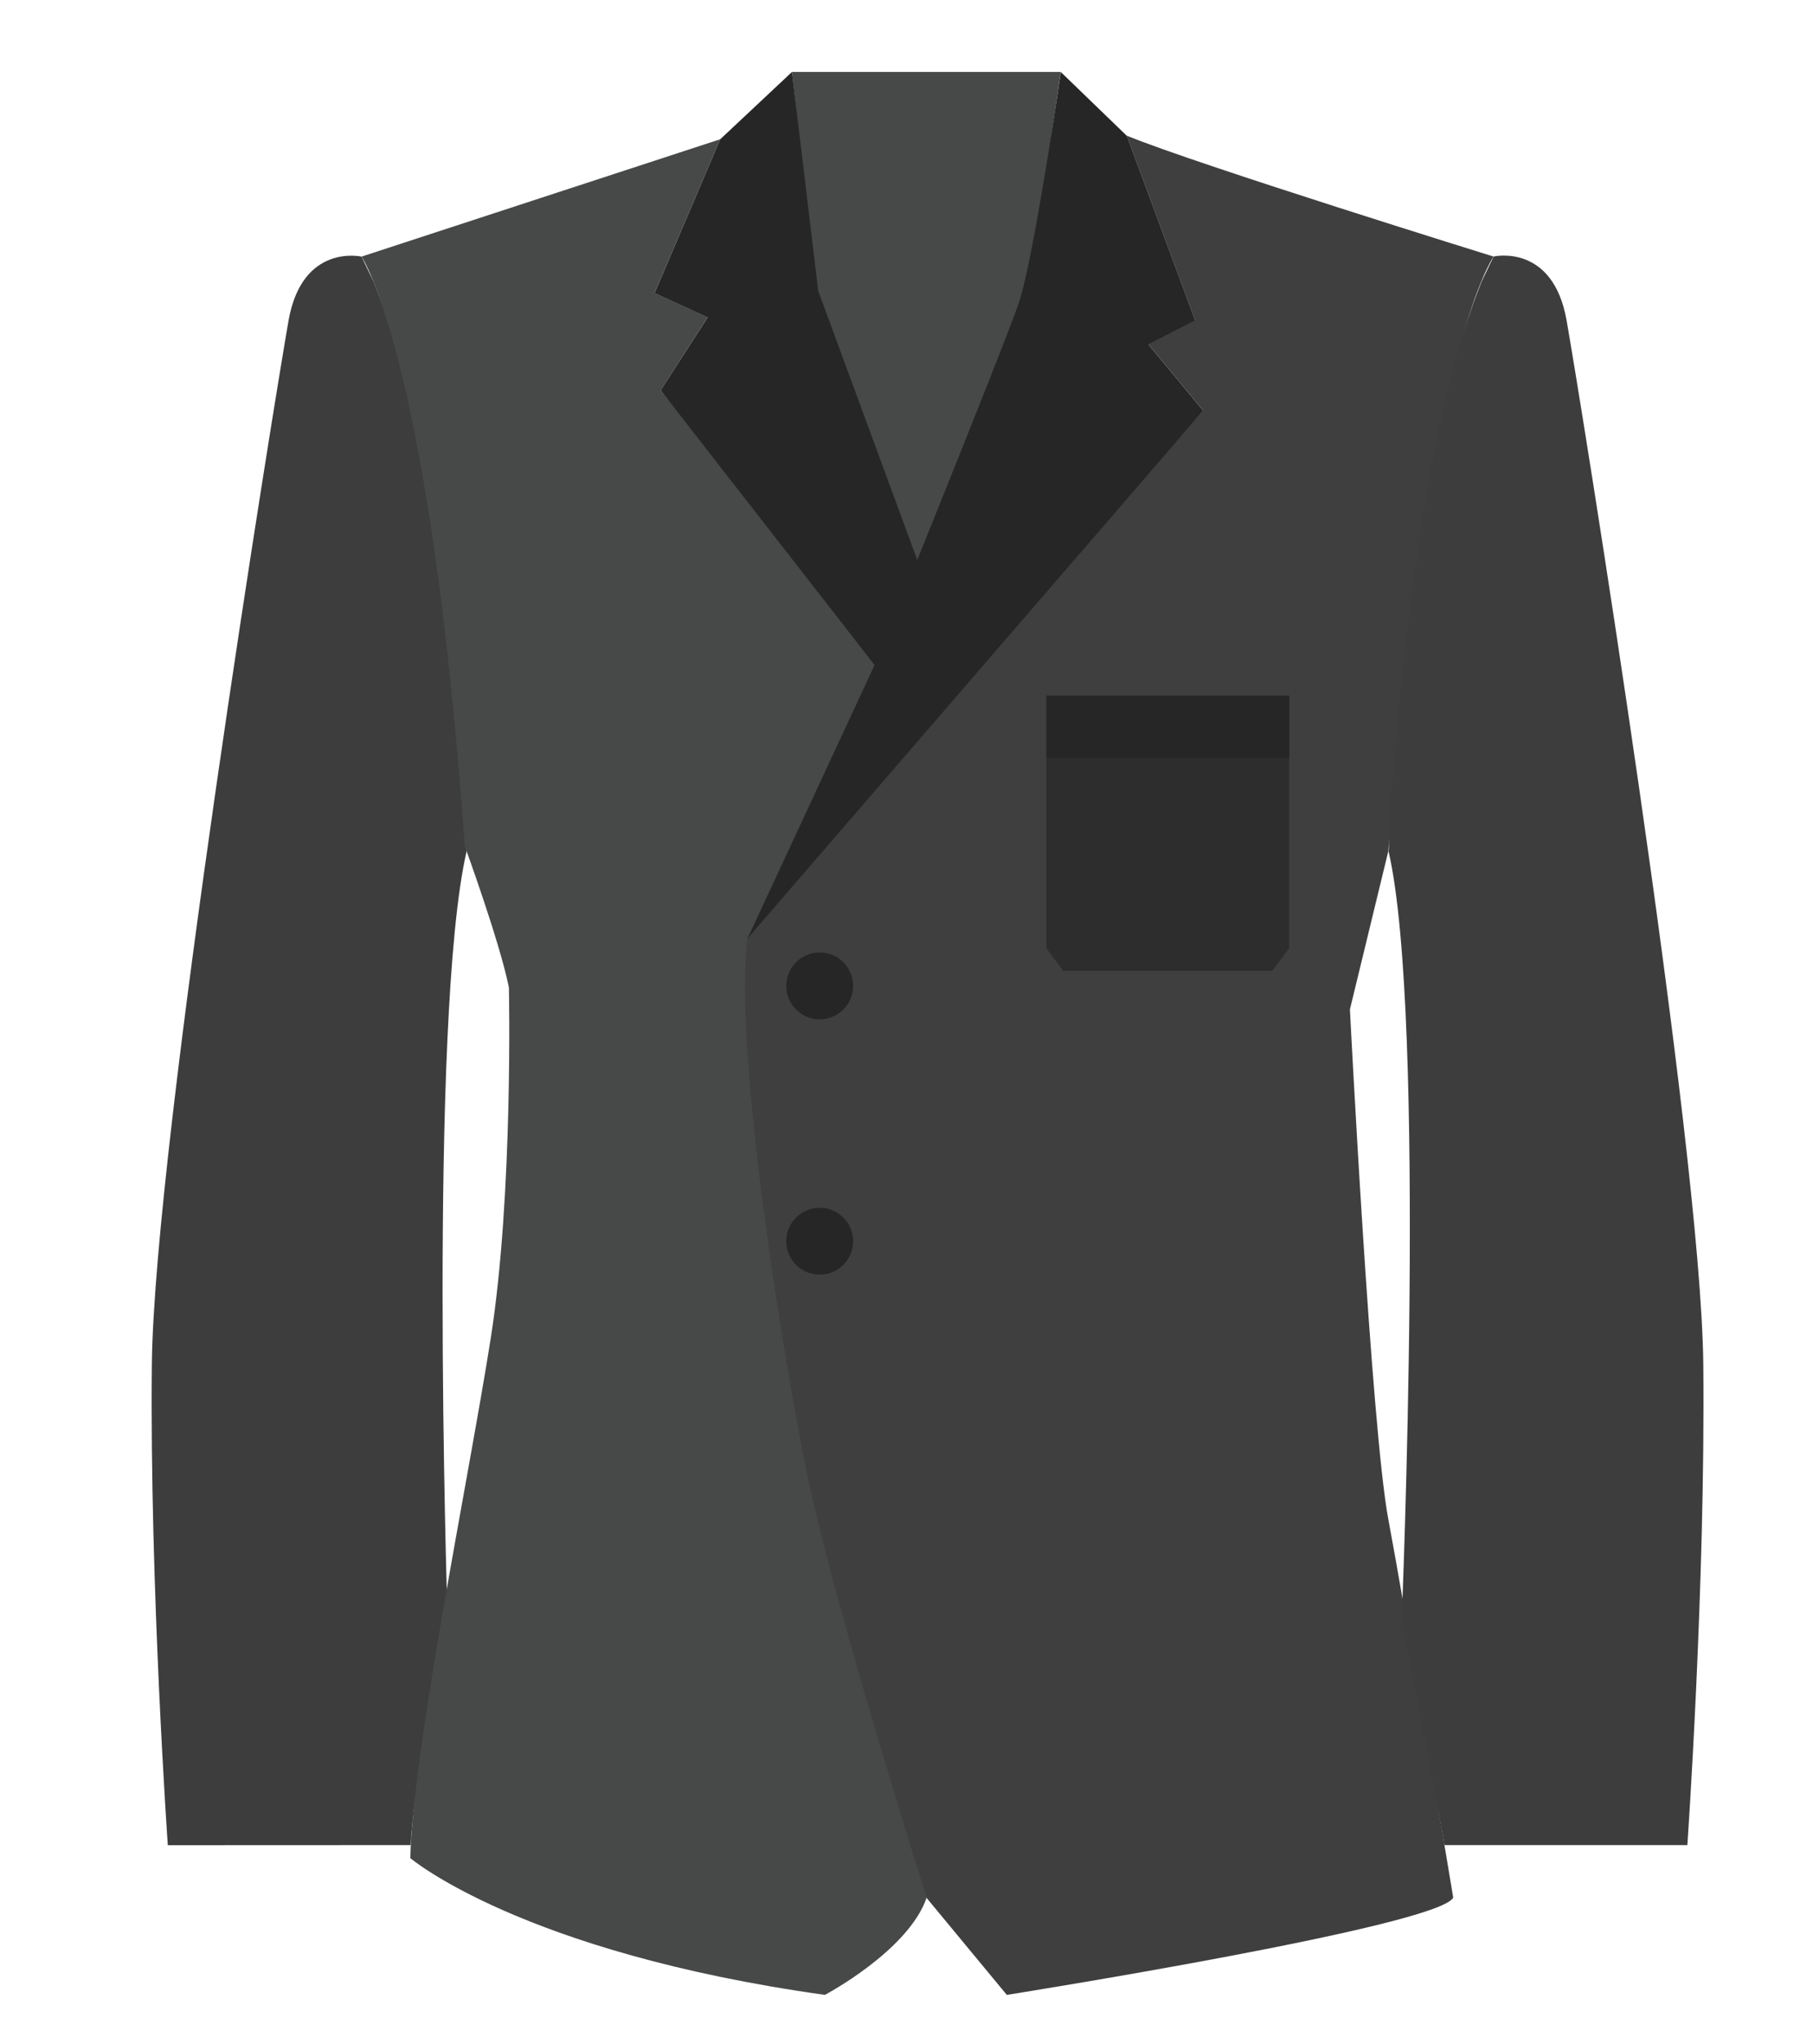 <?xml version="1.0" encoding="utf-8"?>
<!-- Generator: Adobe Illustrator 21.0.0, SVG Export Plug-In . SVG Version: 6.00 Build 0)  -->
<!DOCTYPE svg PUBLIC "-//W3C//DTD SVG 1.1//EN" "http://www.w3.org/Graphics/SVG/1.1/DTD/svg11.dtd">
<svg version="1.1" xmlns="http://www.w3.org/2000/svg" xmlns:xlink="http://www.w3.org/1999/xlink" x="0px" y="0px"
	 viewBox="0 0 178.49 201.13" style="enable-background:new 0 0 178.49 201.13;" xml:space="preserve">
<g id="Background">
</g>
<g id="Objects">
	<polygon style="fill:#3F4241;" points="-821.14,380.63 -839.86,412.07 -839.54,407.97 	"/>
	<g>
		<path style="fill:#3E3F3E;" d="M406.26,744.14c-0.41-4.11-9.46-113.48-10.69-130.75c-1.23-17.27-4.93-60.44-5.76-71.54
			c-0.82-11.1-4.83-35.67-4.83-35.67h-91.4c0,0-4.01,24.57-4.83,35.67c-0.82,11.1-4.52,54.27-5.76,71.54
			c-1.23,17.27-10.28,126.64-10.69,130.75l32.07,4.94l34.91-185.63l34.91,185.63L406.26,744.14z"/>
		<polygon style="fill:#474948;" points="292.46,513.28 386.1,513.28 384.98,506.19 293.58,506.19 		"/>
		<path style="fill:#3E3F3E;" d="M333.18,506.19c0,0-5.4,2.77,0,7.09h52.92l-1.12-7.09H333.18z"/>
		<g>
			<g>
				<circle style="fill:#272827;" cx="334.84" cy="509.73" r="1.97"/>
				<g>
					<rect x="315.5" y="504.65" style="fill:#2C2D2C;" width="3.7" height="10.28"/>
					<rect x="350.86" y="504.65" style="fill:#2C2D2C;" width="3.7" height="10.28"/>
				</g>
			</g>
			<g>
				<g>
					<path style="fill:#2C2D2C;" d="M292.46,513.28L292.46,513.28c-1.18,7.68-2.96,19.84-3.61,27.32l0.03,0.02l18.4-27.34H292.46z"/>
					<path style="fill:#2C2D2C;" d="M386.14,513.28L386.14,513.28c1.18,7.68,2.96,19.84,3.61,27.32l-0.03,0.02l-18.4-27.34H386.14z"/>
				</g>
				<g>
					<path style="fill:#2C2D2C;" d="M338.58,513.28v43.33c0,0,7.86-3.55,9.1-5.7v-37.62H338.58z"/>
					<g>
						<g>
							<polygon style="fill:#2C2D2C;" points="316.96,525 316.96,555.68 314.03,555.68 							"/>
							<polygon style="fill:#2C2D2C;" points="311.43,570.29 300,642.37 288.56,739.5 302.8,643.77 							"/>
						</g>
						<g>
							<polygon style="fill:#2C2D2C;" points="360.47,525 360.47,555.68 363.4,555.68 							"/>
							<polygon style="fill:#2C2D2C;" points="366.89,570.29 378.32,642.37 389.75,739.5 375.51,643.77 							"/>
						</g>
					</g>
				</g>
			</g>
		</g>
	</g>
	<g>
		<path style="fill:#474948;" d="M77.97,7.08h26.46c0,0-3.06,21.35-3.93,23.85c-0.88,2.5-10.13,25.79-10.13,25.79l-9.82-26.31L77.97,7.08z"
			/>
		<g>
			<path style="fill:#3C3D3C;" d="M40.43,181.55c0.31-5.67,2.05-14.16,3.61-23.17c0-0.09-1.88-58.3,1.9-74.63
				c-0.11-0.32-0.14-2.66-0.14-2.66c-2.55-35.86-6.96-48.28-9.04-53.41l-1.17-2.43c0,0-5.83-1.34-7.18,6.28
				c-1.35,7.63-13.23,80.96-13.46,102.71c-0.22,21.75,1.57,47.32,1.57,47.32L40.43,181.55L40.43,181.55z"/>
			<path style="fill:#3E3F3E;" d="M91.2,186.72l7.92,9.57c0,0,42.46-6.73,43.95-9.57c0,0-4.7-28.26-6.39-37.23
				c-1.69-8.97-3.78-50.17-3.78-50.17l3.78-15.57c0,0,3.54-46.99,10.35-58.51c0,0-29.06-9.01-36.1-11.89l6.73,18.17l-4.6,2.36
				l5.38,6.5c0,0-42.42,48.48-45.26,52.36C73.19,92.75,69.52,128.86,91.2,186.72z"/>
			<path style="fill:#474948;" d="M70.91,13.7L35.59,25.25c0,0,6.73,9.72,10.17,58.01c0,0,3.44,9.42,4.34,13.9c0,0,0.45,20.33-1.79,34.54
				c-2.24,14.2-7.62,40.07-7.92,51.13c0,0,10.91,9.27,40.82,13.46c0,0,8.22-4.34,10.02-9.57c0,0-9.12-28.7-11.81-41.86
				c-2.69-13.16-7.18-42.16-5.83-52.48l12.86-27.66L65.04,38.4l4.63-7.18l-5.23-2.39L70.91,13.7z"/>
			<path style="fill:#3C3D3C;" d="M142.2,181.55c-1.16-6.98-2.64-13.26-4.2-22.27c0-0.09,2.48-59.2-1.3-75.53c0.11-0.32,0-1.77,0-1.77
				c2.55-35.86,7.1-49.17,9.18-54.31l1.17-2.43c0,0,5.83-1.34,7.18,6.28c1.35,7.63,13.23,80.96,13.46,102.71
				c0.22,21.75-1.57,47.32-1.57,47.32L142.2,181.55L142.2,181.55z"/>
			<g>
				<path style="fill:#252625;" d="M86.42,64.72c0,0,12.41-30.61,13.87-34.87c1.46-4.26,4.15-22.76,4.15-22.76l6.5,6.28l6.73,18.17
					l-4.6,2.36l5.38,6.5L73.56,92.38L86.42,64.72z"/>
				<polygon style="fill:#252625;" points="70.91,13.7 77.97,7.08 80.55,28.61 90.9,56.72 86.94,66.51 65.04,38.4 69.67,31.23 64.44,28.84 
									"/>
			</g>
			<g>
				<polygon style="fill:#2D2D2D;" points="114.97,68.45 103.01,68.45 103.01,93.3 104.67,95.52 114.97,95.52 125.26,95.52 126.92,93.3 
					126.92,68.45 				"/>
				<rect x="103.01" y="68.45" style="fill:#252625;" width="23.91" height="6.14"/>
			</g>
			<g>
				<circle style="fill:#252625;" cx="80.7" cy="97.01" r="3.29"/>
				<circle style="fill:#252625;" cx="80.7" cy="122.13" r="3.29"/>
			</g>
		</g>
	</g>
	<g>
		<g>
			<g>
				<path style="fill:#F4F3ED;" d="M807.48,112.72c-0.12-0.8-0.18-1.25-0.18-1.25c0.39-18.58-10.54-42.08-10.54-42.08s-6.05,2.99-7.8,9.61
					c-1.76,6.62-6.44,40.16-8.39,61.3c-1.95,21.15-3.71,52.97-2.54,57.03l-0.38,15.17h17.94v-13.46L807.48,112.72L807.48,112.72z"/>
				<polygon style="fill:#EAE9E4;" points="795.59,197.34 778.03,197.34 777.65,212.51 795.59,212.51 795.59,199.05 795.78,197.7 				"/>
			</g>
			<g>
				<path style="fill:#F4F3ED;" d="M890.44,112.72c0.12-0.8,0.18-1.25,0.18-1.25c-0.39-18.58,10.54-42.08,10.54-42.08s6.05,2.99,7.8,9.61
					c1.76,6.62,6.44,40.16,8.39,61.3c1.95,21.15,3.71,52.97,2.54,57.03l0.38,15.17h-17.94v-13.46L890.44,112.72L890.44,112.72z"/>
				<polygon style="fill:#EAE9E4;" points="902.32,197.34 919.88,197.34 920.26,212.51 902.32,212.51 902.32,199.05 902.14,197.7 				"/>
			</g>
		</g>
		<g>
			<path style="fill:#EAE9E4;" d="M890.62,111.47c-0.39-18.58,10.54-42.08,10.54-42.08l-32.97-15.81h-18.94h-0.57h-18.94l-32.97,15.81
				c0,0,10.93,23.5,10.54,42.08c0,0,6.44,44,5.95,50.2c-0.49,6.19-6.93,52.76-6.93,52.76s2.93,5.55,17.17,5.55
				c12.39,0,22.7,0,25.18,0c0.37,0,0.57,0,0.57,0c2.48,0,12.8,0,25.18,0c14.24,0,17.17-5.55,17.17-5.55s-6.44-46.57-6.93-52.76
				C884.18,155.48,890.62,111.47,890.62,111.47z"/>
			<g>
				<g>
					<polygon style="fill:#F4F3ED;" points="833.5,44.5 828.07,57.21 835.59,72.49 848.54,59.67 					"/>
					<polygon style="fill:#F4F3ED;" points="864.52,44.5 869.95,57.21 862.44,72.49 849.48,59.67 					"/>
				</g>
				<polygon style="fill:#EAE9E4;" points="833.5,44.5 864.52,44.5 849.48,59.67 848.54,59.67 				"/>
				<g>
					<polygon style="fill:#F4F3ED;" points="844.46,63.71 848.54,59.67 849.48,59.67 853.57,63.71 853.57,219.98 845.19,219.98 					"/>
					<g>
						<ellipse style="fill:#D1CFC9;" cx="848.76" cy="63.23" rx="1.2" ry="1.32"/>
						<ellipse style="fill:#D1CFC9;" cx="848.76" cy="80.32" rx="1.2" ry="1.32"/>
						<ellipse style="fill:#D1CFC9;" cx="848.76" cy="97.41" rx="1.2" ry="1.32"/>
						<ellipse style="fill:#D1CFC9;" cx="848.76" cy="114.5" rx="1.2" ry="1.32"/>
						<ellipse style="fill:#D1CFC9;" cx="848.76" cy="131.59" rx="1.2" ry="1.32"/>
						<ellipse style="fill:#D1CFC9;" cx="848.76" cy="148.67" rx="1.2" ry="1.32"/>
						<ellipse style="fill:#D1CFC9;" cx="848.76" cy="165.76" rx="1.2" ry="1.32"/>
						<ellipse style="fill:#D1CFC9;" cx="848.76" cy="182.85" rx="1.2" ry="1.32"/>
					</g>
				</g>
			</g>
		</g>
	</g>
	<g>
		<g>
			<path style="fill:#DDDDDD;" d="M156.71,687.41c-0.79-5.1-2.35-44.83-2.48-57.51c-0.13-12.68-3-86.4-4.84-101.69
				c-1.83-15.29-5.1-17.91-5.1-17.91c1.7-5.36-1.57-8.63-1.57-8.63h-42.35H58.02c0,0-3.27,3.27-1.57,8.63c0,0-3.27,2.61-5.1,17.91
				c-1.83,15.29-4.71,89.01-4.84,101.69c-0.13,12.68-1.7,52.42-2.48,57.51c-0.78,5.1-2.87,23.53-1.83,29.28
				c1.05,5.75,0.26,15.55,4.97,17.65l0.13,5.23c0,0,12.68,3.01,22.48,0v-5.23c0,0,5.1-1.18,5.49-6.67
				c0.39-5.49,3.4-20.13,5.36-26.01c1.96-5.88,5.23-34.9,7.19-43.79c1.96-8.89,7.45-47.58,7.97-53.59
				c0.52-6.02,1.96-27.19,4.57-27.06c2.62-0.13,4.05,21.04,4.58,27.06c0.52,6.01,6.01,44.7,7.97,53.59
				c1.96,8.89,5.23,37.91,7.19,43.79c1.96,5.88,4.97,20.52,5.36,26.01c0.39,5.49,5.49,6.67,5.49,6.67v5.23c9.8,3.01,22.48,0,22.48,0
				l0.13-5.23c4.71-2.09,3.92-11.89,4.96-17.65C159.58,710.94,157.49,692.51,156.71,687.41z"/>
			<g>
				<path style="fill:#C9C9C9;" d="M142.72,501.67h-42.35H58.02c0,0-3.27,3.27-1.57,8.63h87.84C145.99,504.94,142.72,501.67,142.72,501.67z
					"/>
				<g>
					<rect x="99.98" y="510.3" style="fill:#C9C9C9;" width="0.78" height="66.92"/>
				</g>
				<g>
					<g>
						<circle style="fill:#888889;" cx="94.28" cy="505.97" r="1.32"/>
						<g>
							<rect x="93.88" y="522" style="fill:#888889;" width="0.79" height="3.53"/>
							<path style="fill:#ADADAD;" d="M95.22,521.72c0,0.73-0.42,1.32-0.94,1.32l0,0c-0.52,0-0.94-0.59-0.94-1.32v-14.43
								c0-0.73,0.42-1.32,0.94-1.32l0,0c0.52,0,0.94,0.59,0.94,1.32V521.72z"/>
						</g>
					</g>
					<g>
						<circle style="fill:#888889;" cx="105.8" cy="505.97" r="1.32"/>
						<g>
							<rect x="105.4" y="522" style="fill:#888889;" width="0.79" height="3.53"/>
							<path style="fill:#ADADAD;" d="M106.74,521.72c0,0.73-0.42,1.32-0.94,1.32l0,0c-0.52,0-0.94-0.59-0.94-1.32v-14.43
								c0-0.73,0.42-1.32,0.94-1.32l0,0c0.52,0,0.94,0.59,0.94,1.32V521.72z"/>
						</g>
					</g>
				</g>
			</g>
		</g>
		<g>
			<path style="fill:#C9C9C9;" d="M47.17,734.33l0.13,5.23c0,0,12.68,3.01,22.48,0v-5.23C57.11,736.23,47.17,734.33,47.17,734.33z"/>
			<path style="fill:#C9C9C9;" d="M153.62,734.33l-0.13,5.23c0,0-12.68,3.01-22.48,0v-5.23C143.68,736.23,153.62,734.33,153.62,734.33z"/>
		</g>
	</g>
	<g>
		<path style="fill:#D8B355;" d="M352.92,257.82h-37.24c8.05,4.03,14.6,4.77,18.62,4.77C338.98,262.59,344.86,261.85,352.92,257.82z"/>
		<g>
			<path style="fill:#E5C776;" d="M378.8,333.29c11.95,6.17,32.26-10.35,32.26-10.35l-22.9-51.97c0,0-12.39,25.49-12.97,38.83L378.8,333.29
				z"/>
			<path style="fill:#F2D98B;" d="M378.8,333.29l-3.61-23.5c0.57-13.34,12.97-38.83,12.97-38.83l-35.24-13.14
				c-8.06,4.03-13.94,4.77-18.62,4.77c-4.02,0-10.56-0.73-18.62-4.77l-35.24,13.14c0,0,12.4,25.49,12.97,38.83l-3.61,23.5
				l-7.57,93.99c0,0,5.14,3.35,51.77,3.38l0,0c0.1,0,0.2,0,0.3,0c0.1,0,0.2,0,0.3,0l0,0c46.63-0.03,51.77-3.38,51.77-3.38
				L378.8,333.29z"/>
			<path style="fill:#E5C776;" d="M289.8,333.29c-11.95,6.17-32.26-10.35-32.26-10.35l22.9-51.97c0,0,12.4,25.49,12.97,38.83L289.8,333.29z
				"/>
			<path style="fill:#F2E7C7;" d="M312.89,258.87c0,0,6.31,6.32,21.41,6.32c15.1,0,21.41-6.32,21.41-6.32l-2.79-1.04
				c0,0-8.83,4.69-18.85,4.77c-10.02,0.08-18.39-4.77-18.39-4.77L312.89,258.87z"/>
		</g>
	</g>
	<g>
		<g>
			<path style="fill:#BABABA;" d="M798.46,333.2c0,0-4.08,1.96-5.79,18.4c0,0-0.86,25.25-1.72,37.39c-0.86,12.14-1.93,23.1-3,25.84
				c-1.07,2.74,0.21,7.05,0,12.92c-0.21,5.87,0.64,26.23-0.43,34.45c-1.07,8.22-5.15,13.51-3.43,14.68
				c1.72,1.17,2.15,1.56,2.36,3.72c0.21,2.15-2.15,9.2-1.72,11.74c0.43,2.54,14.59,4.7,19.31,3.33c4.72-1.37,0.86-4.39,2.36-7.57
				c1.5-3.19,2.36-7.1,4.08-8.47c1.72-1.37-0.86-4.31-1.29-8.81c-0.43-4.5-0.98-12.92,1.87-24.08c2.85-11.16,4.99-20.36,4.14-22.9
				c-0.86-2.55,0.21-11.35,1.29-14.29c1.07-2.94-0.43-6.79,0-8.58c0.43-1.79,2.79-7.47,2.36-9.81c-0.43-2.35-0.21-8.03,1.72-8.61
				L798.46,333.2z"/>
			<g>
				<path style="fill:#DDDDDD;" d="M810.33,479.93c0.27-0.22,0.73-0.91,0.73-1.63c-16.4,1.53-27.34-2.02-27.34-2.02
					c0.48,2.15,2.09,2.21,2.32,4.44c0.22,2.23-2.24,9.54-1.79,12.19c0.45,2.64,15.22,4.87,20.14,3.45c4.92-1.42,0.9-4.55,2.46-7.86
					C808.41,485.19,808.54,481.35,810.33,479.93z"/>
				<path style="fill:#C9C9C9;" d="M786.04,481.24c-0.04,0.91-0.3,2.27-0.62,3.76l21.64,3.02c0.52-1.22,0.88-2.5,1.21-3.68L786.04,481.24z"
					/>
				<path style="fill:#C9C9C9;" d="M784.2,491.7l22.51,3.14c0.53-1.06-0.05-2.4-0.21-3.88l-21.71-3.03
					C784.49,489.31,784.25,490.64,784.2,491.7z"/>
			</g>
		</g>
		<g>
			<path style="fill:#BABABA;" d="M922.45,333.2c0,0,4.08,1.96,5.79,18.4c0,0,0.86,25.25,1.72,37.39c0.86,12.14,1.93,23.1,3,25.84
				c1.07,2.74-0.21,7.05,0,12.92c0.21,5.87-0.64,26.23,0.43,34.45c1.07,8.22,5.14,13.51,3.43,14.68c-1.72,1.17-2.14,1.56-2.36,3.72
				c-0.22,2.15,2.14,9.2,1.71,11.74c-0.43,2.54-14.59,4.7-19.3,3.33c-4.72-1.37-0.86-4.39-2.36-7.57c-1.5-3.19-2.36-7.1-4.08-8.47
				c-1.72-1.37,0.86-4.31,1.29-8.81c0.43-4.5,0.98-12.92-1.87-24.08c-2.85-11.16-4.99-20.36-4.14-22.9
				c0.86-2.55-0.21-11.35-1.29-14.29c-1.07-2.94,0.43-6.79,0-8.58c-0.43-1.79-2.79-7.47-2.36-9.81c0.43-2.35,0.21-8.03-1.72-8.61
				L922.45,333.2z"/>
			<g>
				<path style="fill:#DDDDDD;" d="M910.59,479.93c-0.27-0.22-0.73-0.91-0.73-1.63c16.4,1.53,27.34-2.02,27.34-2.02
					c-0.48,2.15-2.09,2.21-2.31,4.44c-0.22,2.23,2.24,9.54,1.79,12.19c-0.45,2.64-15.22,4.87-20.14,3.45
					c-4.92-1.42-0.9-4.55-2.46-7.86C912.51,485.19,912.38,481.35,910.59,479.93z"/>
				<g>
					<path style="fill:#C9C9C9;" d="M934.89,481.24c0.04,0.91,0.3,2.27,0.63,3.76l-21.64,3.02c-0.52-1.22-0.88-2.5-1.21-3.68L934.89,481.24
						z"/>
					<path style="fill:#C9C9C9;" d="M936.73,491.7l-22.51,3.14c-0.53-1.06,0.05-2.4,0.21-3.88l21.72-3.03
						C936.44,489.31,936.68,490.64,936.73,491.7z"/>
				</g>
			</g>
		</g>
		<g>
			<path style="fill:#DDDDDD;" d="M922.45,333.2c-1.07-1.96-7.08-4.31-16.73-6.66c-9.65-2.35-24.24-12.72-24.24-12.72l-21.03,19.19
				l-21.03-19.19c0,0-14.59,10.37-24.24,12.72c-9.65,2.35-15.66,4.7-16.73,6.66c0,0,3.65,13.5,8.58,20.36
				c0,0,4.93,21.53,13.51,28.97c0,0-2.57,27.21-3,45.22c-0.43,18.01-4.29,32.1,2.57,38.36c0,0,0.86,9.2-1.18,12.53
				c-2.04,3.33-0.97,5.87-0.97,5.87s12.44,4.11,23.81,3.52c11.21-0.58,13.66-2.49,18.67-2.54c5,0.05,7.46,1.96,18.67,2.54
				c11.37,0.59,23.81-3.52,23.81-3.52s1.07-2.55-0.96-5.87c-2.04-3.33-1.18-12.53-1.18-12.53c6.86-6.26,3-20.36,2.57-38.36
				c-0.43-18.01-3-45.22-3-45.22c8.58-7.44,13.51-28.97,13.51-28.97C918.81,346.7,922.45,333.2,922.45,333.2z"/>
			<g>
				<g>
					<polygon style="fill:#888889;" points="845.86,309.12 875.05,309.12 860.61,332.78 					"/>
					<g>
						<path style="fill:#BABABA;" d="M881.49,313.82c-3.43-0.2-6.44-4.7-6.44-4.7l-14.59,23.4l-14.59-23.4c0,0-3,4.5-6.44,4.7
							c0,0,0.64,17.52,20.65,19.3l-0.05,0.07c0.15-0.01,0.28-0.03,0.42-0.04c0.14,0.01,0.28,0.03,0.42,0.04l-0.05-0.07
							C880.84,331.34,881.49,313.82,881.49,313.82z"/>
						<g>
							<g>
								<polygon style="fill:#BABABA;" points="857.88,485.68 857.02,485.81 857.02,334.73 860.61,332.78 862.01,332.51 857.88,335.18 
																	"/>
							</g>
							<g>
								<ellipse style="fill:#BABABA;" cx="862.17" cy="339.85" rx="2.14" ry="1.96"/>
								<ellipse style="fill:#BABABA;" cx="862.17" cy="363.34" rx="2.14" ry="1.96"/>
								<ellipse style="fill:#BABABA;" cx="862.17" cy="386.83" rx="2.14" ry="1.96"/>
								<ellipse style="fill:#BABABA;" cx="862.17" cy="410.31" rx="2.14" ry="1.96"/>
								<ellipse style="fill:#BABABA;" cx="862.17" cy="433.8" rx="2.14" ry="1.96"/>
								<ellipse style="fill:#BABABA;" cx="862.17" cy="457.29" rx="2.14" ry="1.96"/>
								<ellipse style="fill:#BABABA;" cx="862.17" cy="480.78" rx="2.14" ry="1.96"/>
							</g>
						</g>
					</g>
				</g>
				<g>
					<g>
						<path style="fill:#C9C9C9;" d="M849.68,471.96c-0.08-1.52-0.14-2.61-0.23-3.16c-0.34-2.18-4.02-2.06-10.69-1.83
							c-1.27,0.04-2.65,0.09-4.13,0.12c-7.26,0.18-13.16-0.96-14.85-1.33c0.11,0.11,0.22,0.23,0.34,0.33c0,0,0.02,0.22,0.05,0.6
							c2.28,0.46,7.82,1.39,14.49,1.23c1.48-0.04,2.86-0.08,4.14-0.13c5.74-0.2,9.52-0.32,9.75,1.12c0.08,0.51,0.14,1.64,0.22,3.08
							c0.23,4.22,0.6,10.97,2.02,15.07c0.31-0.05,0.61-0.11,0.9-0.16C850.29,482.9,849.9,475.91,849.68,471.96z"/>
						<g>
							<path style="fill:#C9C9C9;" d="M820,475.17h24v-4.04H820.3C820.28,472.45,820.2,473.87,820,475.17z"/>
							<path style="fill:#C9C9C9;" d="M818.95,478.63c-0.9,1.46-1.19,2.77-1.24,3.78h26.3v-4.04h-24.92
								C819.04,478.46,818.99,478.54,818.95,478.63z"/>
						</g>
					</g>
					<g>
						<path style="fill:#C9C9C9;" d="M871.25,471.96c0.08-1.52,0.14-2.61,0.23-3.16c0.34-2.18,4.02-2.06,10.69-1.83
							c1.27,0.04,2.65,0.09,4.13,0.12c7.26,0.18,13.16-0.96,14.85-1.33c-0.11,0.11-0.22,0.23-0.34,0.33c0,0-0.02,0.22-0.05,0.6
							c-2.28,0.46-7.82,1.39-14.5,1.23c-1.48-0.04-2.86-0.08-4.14-0.13c-5.73-0.2-9.52-0.32-9.75,1.12
							c-0.08,0.51-0.14,1.64-0.22,3.08c-0.23,4.22-0.6,10.97-2.02,15.07c-0.31-0.05-0.61-0.11-0.9-0.16
							C870.65,482.9,871.03,475.91,871.25,471.96z"/>
						<g>
							<path style="fill:#C9C9C9;" d="M900.93,475.17h-24v-4.04h23.71C900.65,472.45,900.73,473.87,900.93,475.17z"/>
							<path style="fill:#C9C9C9;" d="M901.99,478.63c0.9,1.46,1.19,2.77,1.24,3.78h-26.3v-4.04h24.92
								C901.89,478.46,901.94,478.54,901.99,478.63z"/>
						</g>
					</g>
				</g>
			</g>
		</g>
	</g>
	<g>
		<path style="fill:#A1C1D6;" d="M651.57,513.65c-0.28-2.79,0.28-14.88,0-18.2c-0.28-3.32-3.61-42.25-4.16-46.9
			c-0.56-4.65-2.22-21.26-2.78-25.42c-0.55-4.16-0.97-16.83-1.8-23.87c-0.83-7.05-2.36-35.88-2.69-37.74
			c-0.33-1.86-0.92-9.96-0.22-12.89c0.69-2.92-0.42-4.65-0.83-7.44c-0.42-2.79-1.39-20.33-1.67-21.39
			c-0.28-1.06-0.42-4.52-1.11-7.17c-0.69-2.66-1.11-6.51-1.11-6.51c0.14-1.33-0.97-9.43-0.97-9.43h-45.67h-45.67
			c0,0-1.11,8.1-0.97,9.43c0,0-0.42,3.85-1.11,6.51c-0.69,2.66-0.83,6.11-1.11,7.17c-0.28,1.06-1.25,18.6-1.67,21.39
			c-0.42,2.79-1.53,4.52-0.83,7.44c0.69,2.92,0.11,11.03-0.22,12.89c-0.33,1.86-1.86,30.69-2.69,37.74
			c-0.83,7.04-1.25,19.71-1.8,23.87c-0.56,4.16-2.22,20.77-2.78,25.42c-0.55,4.65-3.89,43.58-4.16,46.9
			c-0.28,3.32,0.28,15.41,0,18.2c-0.28,2.79-2.64,24.98-1.94,26.71c0,0,18.88-3.05,29.71,0.8c0,0,1.53-3.46,1.8-5.32
			c0.28-1.86-1.39-5.18-0.69-5.98c0.69-0.8,3.89-6.24,3.75-8.63c-0.14-2.39-0.96-7.18,0-9.04c0.97-1.86,1.39-6.78,1.39-9.43
			s1.67-11.83,2.64-15.81c0.97-3.99,3.75-22.46,3.89-26.57c0.14-4.12,1.67-13.69,2.5-15.81c0.83-2.13,2.22-13.42,2.92-17.81
			c0.69-4.38,1.53-14.62,4.16-21.79c2.64-7.17,8.33-22.99,9.02-25.11c0.69-2.13,1.94-6.91,2.08-7.97l1.8-0.4l1.81,0.4
			c0.14,1.06,1.39,5.85,2.08,7.97c0.69,2.13,6.39,17.94,9.02,25.11c2.64,7.17,3.47,17.41,4.16,21.79
			c0.69,4.39,2.08,15.68,2.92,17.81c0.83,2.13,2.36,11.69,2.5,15.81c0.14,4.12,2.92,22.59,3.89,26.57
			c0.97,3.99,2.64,13.15,2.64,15.81s0.42,7.57,1.38,9.43c0.97,1.86,0.14,6.64,0,9.04c-0.14,2.39,3.05,7.84,3.75,8.63
			c0.69,0.8-0.97,4.12-0.69,5.98c0.28,1.86,1.81,5.32,1.81,5.32c10.83-3.85,29.71-0.8,29.71-0.8
			C654.21,538.63,651.85,516.44,651.57,513.65z"/>
		<g>
			<path style="fill:#1E5476;" d="M541.91,306.11l0.97-9.43h91.34c0,0,0.78,7.88,0.97,9.43H541.91z"/>
			<g>
				<rect x="558.12" y="295.07" style="fill:#174D68;" width="3.19" height="11.96"/>
				<rect x="616.48" y="295.07" style="fill:#174D68;" width="3.19" height="11.96"/>
			</g>
			<g>
				<path style="fill:#658DB0;" d="M585.49,296.67v9.43h2.39v65.49l1.68,0.11l0.04-18.56c0,0,6.64,1.2,6.64-11.03c0-12.22,0-36.01,0-36.01
					v-9.43H585.49z"/>
				<circle style="fill:#A1C1D6;" cx="590.61" cy="300.92" r="1.53"/>
				<path style="fill:#658DB0;" d="M570.74,306.11c0,0,3.99,18.59-31.29,15.94l-0.21,2.79c0,0,34.69,5.71,34.69-18.73H570.74z"/>
				<path style="fill:#658DB0;" d="M606.32,306.11c0,0-3.98,18.59,31.29,15.94l0.21,2.79c0,0-34.69,5.71-34.69-18.73H606.32z"/>
				<g>
					<path style="fill:#5A91AF;" d="M553.29,541.15c0,0,0.59-1.34,1.11-2.81c-14.37-4.56-30.17-1.28-30.91-1.12
						c-0.06,1.64-0.04,2.79,0.09,3.13C523.58,540.36,542.46,537.3,553.29,541.15z"/>
					<path style="fill:#5A91AF;" d="M623.81,541.15c0,0-0.59-1.34-1.11-2.81c14.37-4.56,30.17-1.28,30.91-1.12
						c0.06,1.64,0.04,2.79-0.09,3.13C653.52,540.36,634.64,537.3,623.81,541.15z"/>
				</g>
			</g>
		</g>
	</g>
	<g>
		<path style="fill:#E86767;" d="M155.57,274.11l-34.18-12.71h-20.6h-0.85h-20.6l-34.18,12.71c0,0,8.22,37.23,5.53,51.13l-0.42,97.48
			c0,0,11.67,14.57,49.67,14.79v0.01c0.14,0,0.28,0,0.42,0c0.15,0,0.28,0,0.43,0v-0.01c38-0.22,49.67-14.79,49.67-14.79l-0.42-97.48
			C147.35,311.33,155.57,274.11,155.57,274.11z"/>
		<g>
			<g>
				<path style="fill:#E05C5C;" d="M50.7,325.24c2.7-13.9-5.53-51.13-5.53-51.13l-33.94,27.21l28.11,32.29l11.36-7.47L50.7,325.24z"/>
				<polygon style="fill:#C13333;" points="17.52,296.28 45.78,329.37 39.34,333.61 11.23,301.32 				"/>
			</g>
			<g>
				<path style="fill:#E05C5C;" d="M150.16,325.24c-2.69-13.9,5.53-51.13,5.53-51.13l33.94,27.21l-28.11,32.29l-11.36-7.47L150.16,325.24z"
					/>
				<polygon style="fill:#C13333;" points="183.34,296.28 155.08,329.37 161.52,333.61 189.63,301.32 				"/>
			</g>
		</g>
		<g>
			<g>
				<polygon style="fill:#E05C5C;" points="89.31,261.4 92.12,281.13 101.76,289.65 98.96,298.74 87.97,278.78 87.97,261.4 				"/>
				<polygon style="fill:#E05C5C;" points="112.99,261.4 111.63,261.4 109.16,280.91 101.76,289.65 98.96,298.74 98.96,437.51 
					107.26,437.32 107.26,298.74 108.37,289.21 112.99,278.78 				"/>
				<g>
					<circle style="fill:#C13333;" cx="102.82" cy="299.47" r="1.85"/>
					<circle style="fill:#C13333;" cx="102.82" cy="320.1" r="1.85"/>
					<circle style="fill:#C13333;" cx="102.82" cy="340.73" r="1.85"/>
					<circle style="fill:#C13333;" cx="102.82" cy="361.36" r="1.85"/>
					<circle style="fill:#C13333;" cx="102.82" cy="381.99" r="1.85"/>
					<circle style="fill:#C13333;" cx="102.82" cy="402.63" r="1.85"/>
				</g>
				<polygon style="fill:#CC3E3E;" points="89.2,260.43 92.12,281.13 101.76,289.65 109.16,280.91 111.85,260.87 				"/>
			</g>
			<g>
				<polygon style="fill:#D85555;" points="87.97,250.97 79.35,261.4 71.6,286.74 87.97,278.78 				"/>
				<polygon style="fill:#D85555;" points="112.99,250.97 121.6,261.4 129.36,286.74 112.99,278.78 				"/>
				<rect x="87.97" y="250.97" style="fill:#D85555;" width="25.02" height="10.43"/>
			</g>
		</g>
	</g>
	<g>
		<g>
			<path style="fill:#C8BDA1;" d="M644.97,102.51c-5.38-21.98,4.49-68.17,4.49-68.17c-0.08-0.12-0.2-0.24-0.3-0.36l0.3-0.91
				c0,0,8.52,4.78,13.01,16.74c4.48,11.96,19.44,113.25,18.54,137.06l-27.51,5.34l-8.36-85.44
				C645.04,104.08,644.97,102.51,644.97,102.51z"/>
			<path style="fill:#C8BDA1;" d="M521.85,102.51c5.38-21.98-4.49-68.17-4.49-68.17c0.08-0.12,0.2-0.24,0.3-0.36l-0.3-0.91
				c0,0-8.52,4.78-13.01,16.74c-4.49,11.96-19.44,113.25-18.54,137.06l27.51,5.34l8.36-85.44
				C521.77,104.08,521.85,102.51,521.85,102.51z"/>
		</g>
		<g>
			<path style="fill:#BCAF93;" d="M650.35,33.44c-4.26-6.05-37.68-14.35-37.68-14.35l-29.26-2.02l0,0l0,0h0l0,0l-29.27,2.02
				c0,0-33.41,8.3-37.68,14.35c0,0,9.87,46.2,4.49,68.18c0,0-2.69,57.19,4.93,80.06v14.11h57.52h0h57.52v-14.11
				c7.63-22.87,4.93-80.06,4.93-80.06C640.48,79.64,650.35,33.44,650.35,33.44z"/>
			<rect x="525.88" y="181.68" style="fill:#C8BDA1;" width="115.05" height="14.11"/>
			<g>
				<g>
					<polygon style="fill:#D8CEB6;" points="564.76,69.85 548.76,69.85 548.76,69.85 532.76,69.85 532.76,98.4 548.76,104.68 
						548.76,104.68 548.76,104.68 548.76,104.68 548.76,104.68 564.76,98.4 					"/>
					<polygon style="fill:#C8BDA1;" points="548.76,61.79 548.76,61.79 531.57,61.79 531.57,69.85 535,73.43 548.76,73.43 548.76,73.43 
						562.51,73.43 565.95,69.85 565.95,61.79 					"/>
					<polygon style="fill:#D8CEB6;" points="597.51,69.85 613.5,69.85 613.51,69.85 629.5,69.85 629.5,98.4 613.51,104.68 613.51,104.68 
						613.5,104.68 613.5,104.68 613.5,104.68 597.51,98.4 					"/>
					<polygon style="fill:#C8BDA1;" points="613.5,61.79 613.51,61.79 630.7,61.79 630.7,69.85 627.26,73.43 613.51,73.43 613.5,73.43 
						599.75,73.43 596.31,69.85 596.31,61.79 					"/>
				</g>
				<g>
					<g>
						<g>
							<polygon style="fill:#A3967B;" points="558.18,43.08 578.51,33.82 565.35,4.81 554.14,19.09 							"/>
							<polygon style="fill:#A3967B;" points="606.78,43.08 586.44,33.82 599.6,4.81 610.81,19.09 							"/>
						</g>
						<polygon style="fill:#8E8169;" points="565.35,4.81 599.6,4.81 586.44,33.82 578.51,33.82 						"/>
					</g>
					<g>
						<rect x="520.98" y="60.89" style="fill:#A3967B;" width="60.6" height="0.9"/>
					</g>
					<g>
						<rect x="582.48" y="60.89" style="fill:#A3967B;" width="63.3" height="0.9"/>
					</g>
					<g>
						<rect x="581.58" y="33.82" style="fill:#A3967B;" width="1.79" height="161.98"/>
					</g>
				</g>
			</g>
		</g>
	</g>
	<rect id="_x3C_Slice_x3E_" x="2.57" y="2.08" style="fill:none;" width="174" height="196"/>
	<rect id="_x3C_Slice_x3E__1_" x="769.73" y="300.68" style="fill:none;" width="180" height="209"/>
	<rect id="_x3C_Slice_x3E__2_" x="461.57" y="8.08" style="fill:none;" width="234" height="193"/>
	<rect id="_x3C_Slice_x3E__3_" x="767.57" y="39.08" style="fill:none;" width="166" height="183"/>
	<rect id="_x3C_Slice_x3E__4_" x="504.57" y="290.08" style="fill:none;" width="168" height="265"/>
</g>
</svg>
